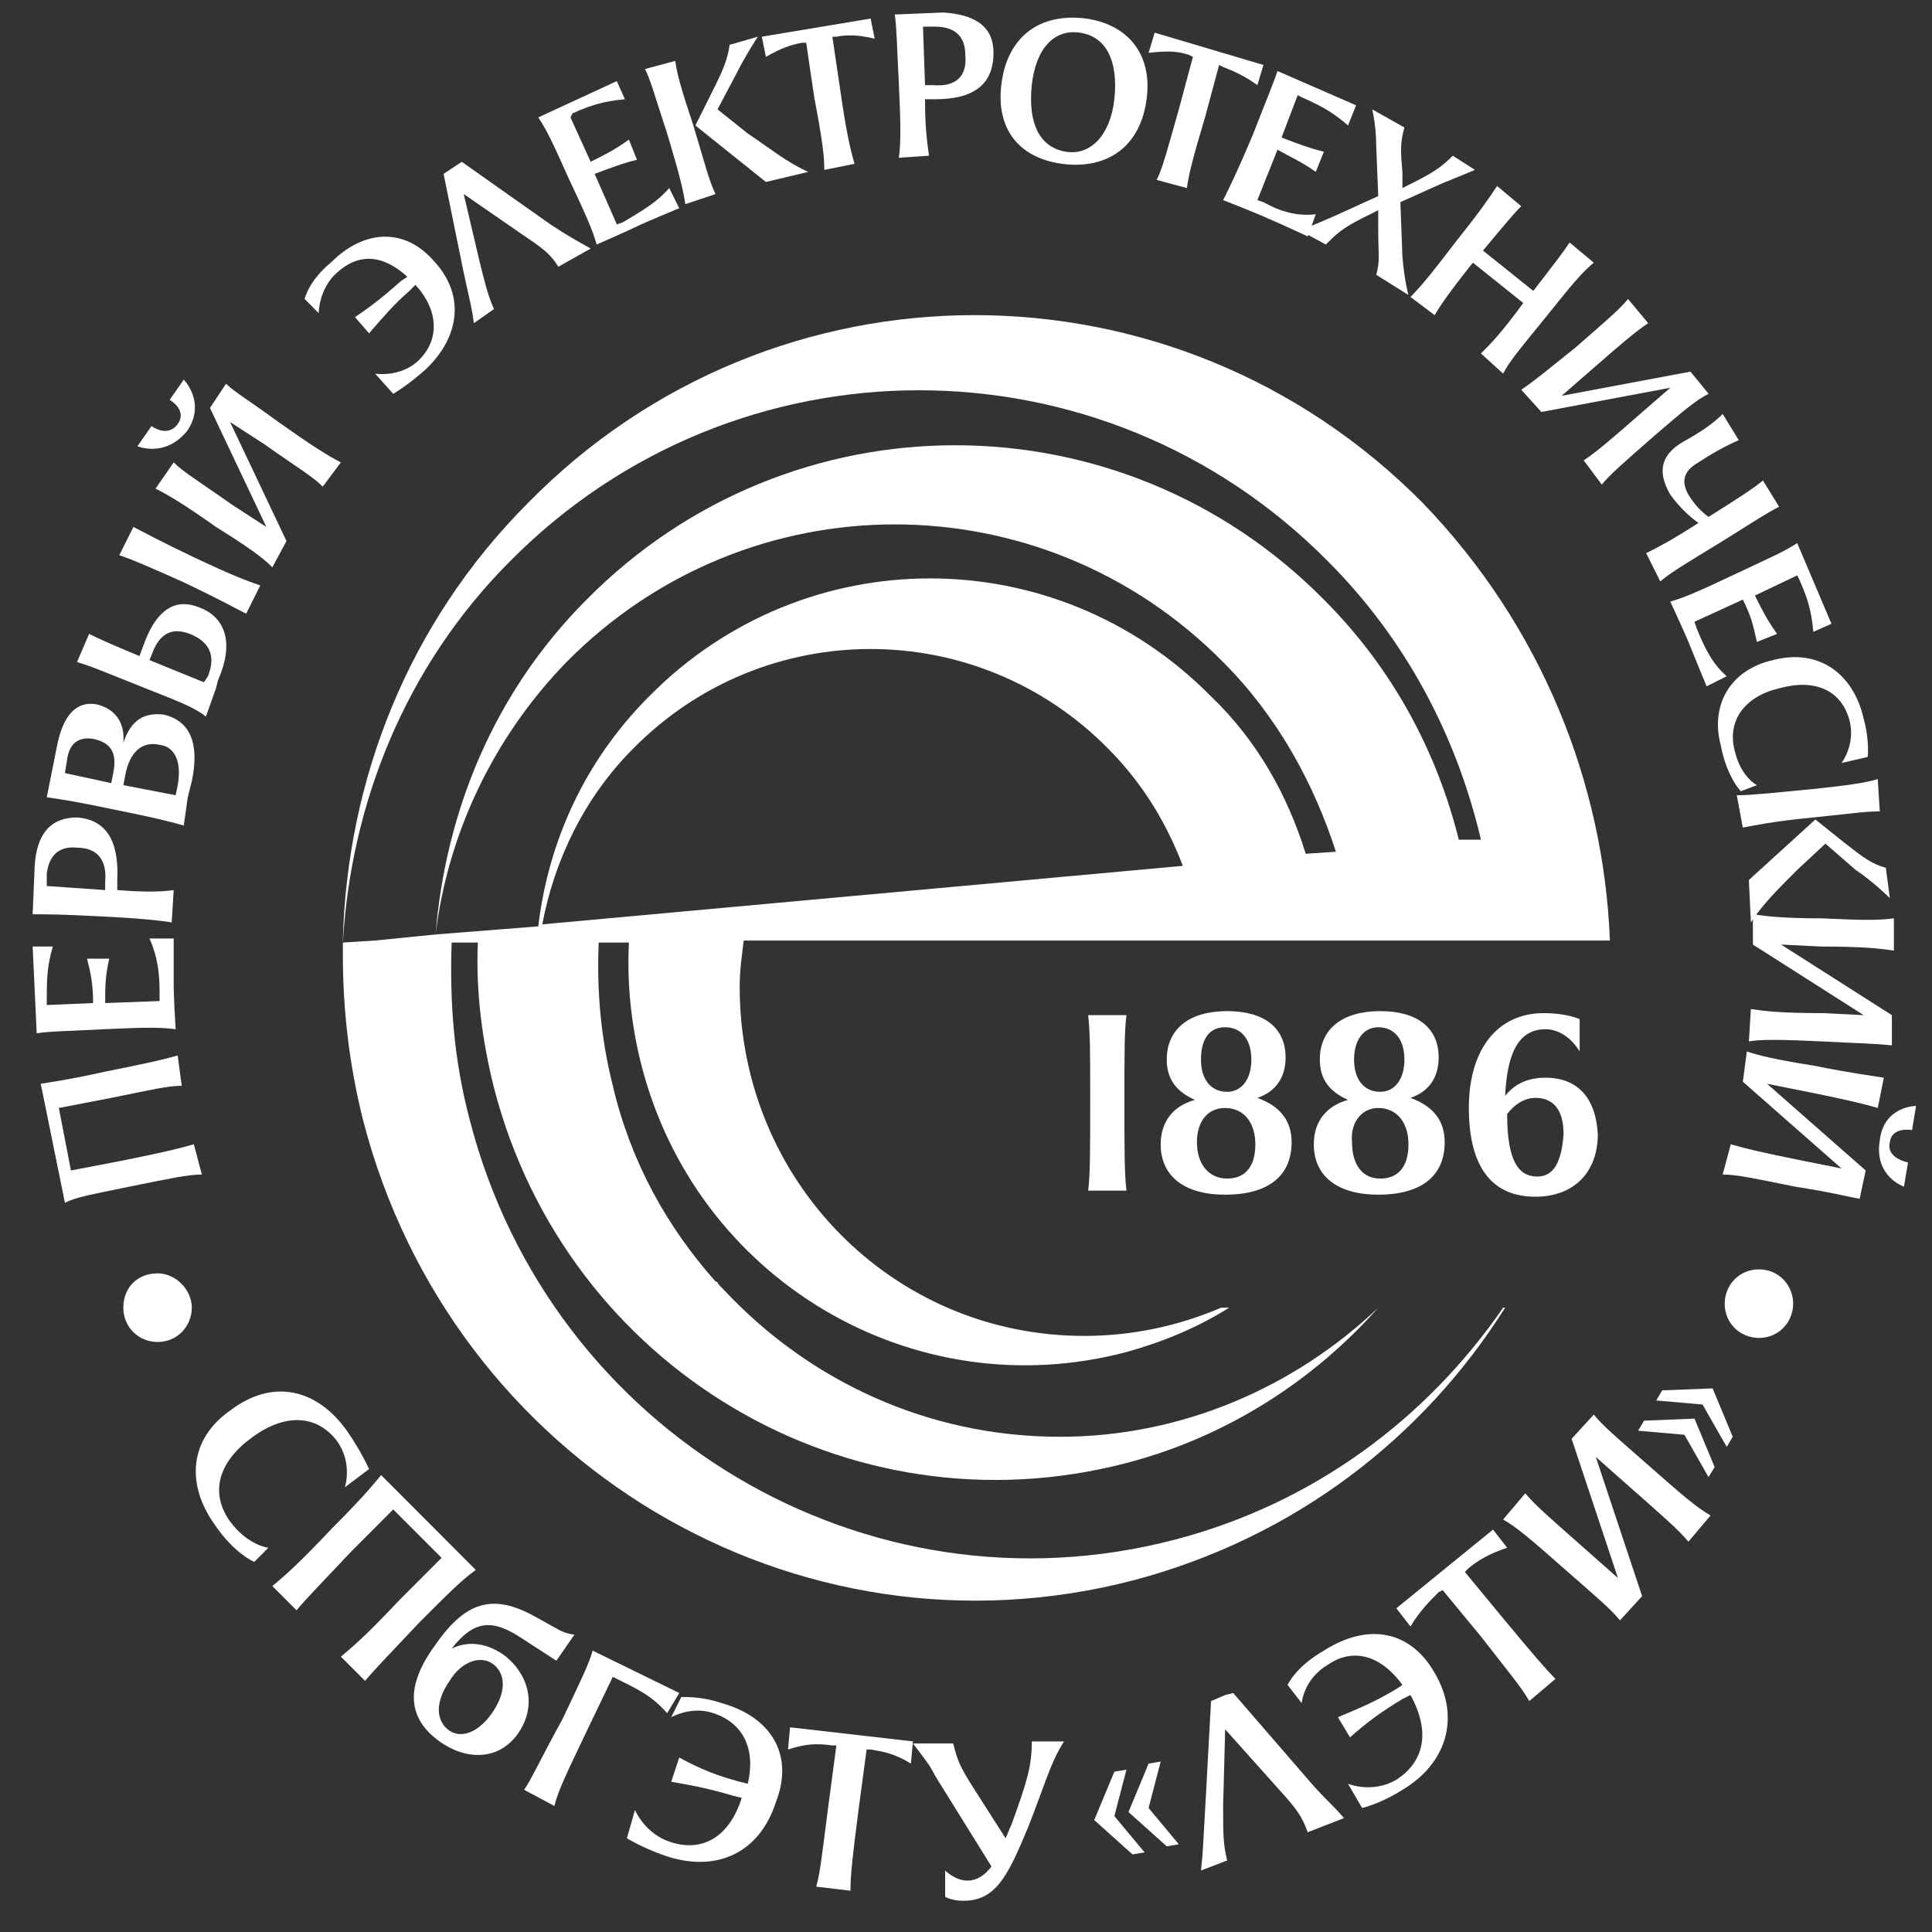 <svg width="43" height="43" viewBox="0 0 43 43" fill="none" xmlns="http://www.w3.org/2000/svg">
<rect x="0" y="0" width="43" height="43" fill="#333333" stroke="none"/>
<path d="M16.06 37.905C15.656 37.77 15.342 37.77 15.163 37.77L14.939 38.219C15.118 38.13 15.477 37.995 15.88 38.13C16.553 38.354 16.822 38.938 16.643 39.701L16.463 39.656C15.97 39.522 15.611 39.387 15.118 39.117L14.939 39.656C15.477 39.746 15.88 39.836 16.329 39.971L16.508 40.015C16.239 40.868 15.656 41.228 14.939 41.003C14.356 40.824 14.132 40.285 14.132 40.285L13.953 40.913C13.953 40.913 14.311 41.138 14.849 41.318C15.97 41.677 16.912 41.228 17.27 40.105C17.674 39.072 17.18 38.219 16.06 37.905Z" fill="white"/>
<path d="M4.269 29.105C4.269 29.509 3.955 29.868 3.507 29.868C3.103 29.868 2.745 29.554 2.745 29.105C2.745 28.656 3.058 28.341 3.507 28.341C3.91 28.341 4.269 28.701 4.269 29.105Z" fill="white"/>
<path d="M39.91 29.015C39.91 29.419 39.596 29.778 39.148 29.778C38.745 29.778 38.386 29.464 38.386 29.015C38.386 28.611 38.7 28.252 39.148 28.252C39.596 28.252 39.91 28.611 39.91 29.015Z" fill="white"/>
<path d="M24.219 22.594C24.264 22.998 24.264 23.402 24.264 24.48C24.264 25.647 24.264 26.141 24.219 26.5H25.071C25.026 26.096 25.026 25.647 25.026 24.48C25.026 23.402 25.026 22.953 25.071 22.594H24.219Z" fill="white"/>
<path d="M25.833 25.468C25.833 26.186 26.371 26.59 27.268 26.59C28.209 26.59 28.747 26.186 28.747 25.423C28.747 24.929 28.478 24.615 27.985 24.435C28.389 24.3 28.613 23.986 28.613 23.537C28.613 22.863 28.12 22.504 27.313 22.504C26.461 22.504 25.968 22.908 25.968 23.582C25.968 24.031 26.192 24.3 26.595 24.48C26.102 24.615 25.833 24.974 25.833 25.468ZM27.268 22.863C27.627 22.863 27.851 23.133 27.851 23.582C27.851 24.031 27.627 24.3 27.313 24.3C26.954 24.3 26.73 24.031 26.73 23.582C26.73 23.133 26.909 22.863 27.268 22.863ZM27.268 24.66C27.671 24.66 27.94 24.974 27.94 25.468C27.94 25.962 27.716 26.231 27.313 26.231C26.909 26.231 26.64 25.917 26.64 25.423C26.64 24.974 26.864 24.66 27.268 24.66Z" fill="white"/>
<path d="M29.241 25.468C29.241 26.186 29.779 26.59 30.675 26.59C31.617 26.59 32.154 26.186 32.154 25.423C32.154 24.929 31.886 24.615 31.392 24.435C31.796 24.3 32.02 23.986 32.02 23.537C32.02 22.863 31.527 22.504 30.72 22.504C29.868 22.504 29.375 22.908 29.375 23.582C29.375 24.031 29.599 24.3 30.003 24.48C29.509 24.615 29.241 24.974 29.241 25.468ZM30.675 22.863C31.034 22.863 31.258 23.133 31.258 23.582C31.258 24.031 31.034 24.3 30.72 24.3C30.361 24.3 30.137 24.031 30.137 23.582C30.137 23.133 30.361 22.863 30.675 22.863ZM30.675 24.66C31.079 24.66 31.348 24.974 31.348 25.468C31.348 25.962 31.123 26.231 30.72 26.231C30.316 26.231 30.092 25.917 30.092 25.423C30.047 24.974 30.316 24.66 30.675 24.66Z" fill="white"/>
<path d="M34.396 23.986C33.948 23.986 33.679 24.166 33.499 24.39C33.544 23.492 33.768 22.908 34.396 22.908C34.889 22.908 35.158 23.402 35.158 23.402V22.684C35.158 22.684 34.889 22.549 34.351 22.549C33.365 22.549 32.692 23.312 32.692 24.66C32.692 26.006 33.23 26.635 34.172 26.635C35.024 26.635 35.562 26.096 35.562 25.243C35.517 24.435 35.113 23.986 34.396 23.986ZM34.217 26.186C33.813 26.186 33.544 25.872 33.544 24.794C33.679 24.615 33.903 24.435 34.172 24.435C34.575 24.435 34.8 24.704 34.8 25.243C34.755 25.872 34.575 26.186 34.217 26.186Z" fill="white"/>
<path d="M31.661 11.189C26.147 5.622 17.225 5.622 11.756 11.189C9.066 13.883 7.721 17.386 7.631 20.933V20.978C7.631 21.112 7.631 21.292 7.631 21.427C7.631 21.382 7.631 21.292 7.631 21.247C7.631 22.459 7.766 23.672 8.08 24.929C10.052 32.562 17.718 37.142 25.25 35.166C28.792 34.223 31.661 32.023 33.499 29.105H33.455C31.751 31.574 29.24 33.46 26.147 34.268C19.288 36.064 12.249 31.889 10.456 24.929C10.097 23.582 10.007 22.28 10.052 20.978H10.635C10.59 22.055 10.725 23.133 10.994 24.21C12.608 30.452 18.884 34.178 25.071 32.562C27.312 31.978 29.24 30.721 30.675 29.105C28.837 30.856 26.326 31.978 23.591 31.978C20.633 31.978 17.988 30.721 16.105 28.701C16.06 28.656 16.06 28.656 16.015 28.611C15.97 28.566 15.97 28.521 15.925 28.521C14.849 27.309 14.042 25.872 13.639 24.166C13.37 23.088 13.28 22.055 13.325 20.978H13.998C13.953 21.876 14.042 22.774 14.267 23.672C15.477 28.476 20.319 31.35 25.071 30.092C25.878 29.868 26.64 29.554 27.357 29.105H27.178C26.237 29.509 25.205 29.733 24.13 29.733C19.87 29.733 16.463 26.276 16.463 21.965C16.463 21.606 16.508 21.292 16.553 20.933H18.57H26.864H29.554H33.365H35.831C35.696 17.43 34.306 13.928 31.661 11.189ZM12.07 20.573C12.339 19.137 13.011 17.745 14.087 16.667C17.001 13.704 21.753 13.704 24.668 16.667C25.43 17.43 25.968 18.328 26.326 19.271L12.07 20.573ZM26.954 15.5C23.502 11.998 17.898 11.998 14.446 15.5C13.011 16.937 12.204 18.733 11.98 20.618L9.694 20.798C9.963 18.598 10.949 16.443 12.608 14.736C16.643 10.65 23.188 10.65 27.223 14.736C28.433 15.949 29.24 17.43 29.733 18.957L29.061 19.002C28.657 17.7 27.985 16.488 26.954 15.5ZM32.468 18.688C31.975 16.712 30.989 14.871 29.465 13.345C24.936 8.765 17.584 8.765 13.056 13.345C10.994 15.41 9.918 18.059 9.694 20.798L8.349 20.933L7.631 20.978C7.811 17.88 9.021 14.826 11.352 12.491C16.374 7.418 24.533 7.418 29.554 12.491C31.303 14.242 32.423 16.398 32.961 18.688H32.468Z" fill="white"/>
<path d="M5.121 31.395C6.062 30.676 7.049 30.901 7.721 31.844C8.035 32.293 8.214 32.697 8.214 32.697L7.676 33.101C7.676 33.101 7.856 32.562 7.497 32.068C7.049 31.484 6.331 31.439 5.569 32.023C4.852 32.562 4.672 33.236 5.121 33.864C5.524 34.403 5.973 34.448 5.973 34.448L5.659 34.762C5.659 34.762 5.21 34.583 4.762 33.909C4.134 33.011 4.224 32.023 5.121 31.395Z" fill="white"/>
<path d="M9.335 36.109C8.618 36.872 8.349 37.142 8.125 37.411L7.587 36.872C7.856 36.648 8.169 36.378 8.887 35.615L9.828 34.672L8.752 33.595L7.811 34.538C7.093 35.301 6.824 35.57 6.6 35.84L6.062 35.301C6.331 35.076 6.645 34.807 7.362 34.044C8.035 33.37 8.259 33.101 8.483 32.831L10.59 34.942C10.277 35.166 10.008 35.435 9.335 36.109Z" fill="white"/>
<path d="M11.532 38.579C11.128 39.162 10.411 39.207 9.783 38.758C9.156 38.309 8.931 37.636 9.694 36.603C10.411 35.57 11.039 35.48 11.98 36.019L12.383 36.244C12.608 36.379 12.787 36.379 12.787 36.379L12.383 36.962L11.621 36.468C10.949 36.019 10.545 36.064 10.052 36.693C10.411 36.513 10.859 36.558 11.263 36.872C11.801 37.321 11.935 37.995 11.532 38.579ZM10.949 38.13C11.263 37.681 11.263 37.276 10.994 37.052C10.725 36.828 10.276 36.962 10.007 37.411C9.694 37.86 9.694 38.264 9.963 38.489C10.232 38.713 10.635 38.579 10.949 38.13Z" fill="white"/>
<path d="M14.849 38.13C14.491 37.725 14.177 37.591 13.729 37.366L13.639 37.321L13.056 38.534C12.608 39.477 12.428 39.836 12.339 40.195L11.666 39.836C11.846 39.566 12.025 39.162 12.518 38.264C12.922 37.411 13.101 37.052 13.191 36.738L15.118 37.681L14.849 38.13Z" fill="white"/>
<path d="M20.319 38.758L20.274 39.252C19.915 39.028 19.646 38.983 19.377 38.938H19.288L19.108 40.285C18.974 41.318 18.929 41.722 18.929 42.081L18.167 41.991C18.257 41.677 18.301 41.228 18.436 40.195L18.615 38.848H18.526C18.212 38.803 17.943 38.803 17.539 38.938L17.584 38.444L20.319 38.758Z" fill="white"/>
<path d="M23.681 38.758C23.367 39.252 23.233 39.791 22.874 40.689C22.426 41.767 22.157 42.305 21.44 42.305C21.171 42.305 21.036 42.215 21.036 42.215V41.632C21.036 41.632 21.26 41.856 21.529 41.856C21.753 41.856 21.933 41.722 22.067 41.542L20.812 39.522C20.677 39.252 20.588 39.162 20.319 38.803H21.215C21.305 39.162 21.35 39.297 21.664 39.791L22.381 40.913C22.426 40.824 22.471 40.689 22.516 40.599C22.874 39.611 22.964 39.297 22.964 38.758H23.681Z" fill="white"/>
<path d="M24.802 39.432L25.071 39.387L24.802 40.42L25.475 41.228L25.206 41.273L24.354 40.509L24.802 39.432ZM25.564 39.252L25.833 39.207L25.564 40.24L26.237 41.048L25.968 41.093L25.116 40.33L25.564 39.252Z" fill="white"/>
<path d="M29.913 40.465L29.106 40.779C28.971 40.42 28.882 40.285 28.433 39.791L27.268 38.489L27.223 40.195C27.223 40.824 27.223 41.048 27.313 41.407L26.73 41.632C26.775 41.228 26.775 41.093 26.819 40.33L26.954 37.86L27.268 37.726L27.447 37.681L29.195 39.701C29.509 40.06 29.644 40.15 29.913 40.465Z" fill="white"/>
<path d="M31.93 37.232C32.513 38.219 32.199 39.252 31.213 39.836C30.72 40.15 30.316 40.24 30.316 40.24L30.002 39.701C30.002 39.701 30.54 39.926 31.078 39.611C31.706 39.207 31.84 38.534 31.392 37.725L31.213 37.815C30.765 38.085 30.451 38.309 30.047 38.668L29.778 38.219C30.316 37.995 30.63 37.86 31.078 37.591L31.213 37.501C30.765 36.872 30.137 36.648 29.554 37.052C29.016 37.366 28.971 37.905 28.971 37.905L28.657 37.501C28.657 37.501 28.837 37.097 29.464 36.738C30.451 36.109 31.392 36.289 31.93 37.232Z" fill="white"/>
<path d="M33.23 34.044L33.544 34.448C33.141 34.583 32.916 34.717 32.692 34.897L32.603 34.987L33.455 36.019C34.127 36.828 34.396 37.142 34.62 37.366L34.037 37.86C33.858 37.546 33.589 37.232 32.961 36.423L32.109 35.391L32.02 35.436C31.796 35.66 31.616 35.84 31.392 36.199L31.078 35.795L33.23 34.044Z" fill="white"/>
<path d="M36.682 32.607C37.445 33.28 37.758 33.55 38.072 33.729L37.579 34.313C37.355 34.044 37.041 33.774 36.279 33.101L35.517 32.427L36.548 35.525L36.055 36.064C35.831 35.795 35.562 35.57 34.844 34.942C34.082 34.268 33.768 33.999 33.455 33.819L33.948 33.236C34.172 33.505 34.486 33.774 35.248 34.448L36.01 35.121L34.979 32.023L35.472 31.484C35.696 31.754 35.965 31.978 36.682 32.607Z" fill="white"/>
<path d="M38.162 32.652L38.027 32.876L37.489 31.933L36.458 31.843L36.593 31.619L37.714 31.574L38.162 32.652ZM38.565 31.978L38.431 32.203L37.893 31.26L36.862 31.17L36.996 30.945L38.117 30.901L38.565 31.978Z" fill="white"/>
<path d="M2.341 23.851C3.238 23.672 3.641 23.582 3.955 23.492L4.045 24.166C3.731 24.166 3.373 24.255 2.476 24.435L1.31 24.66L1.579 26.051L2.745 25.827C3.641 25.647 4 25.558 4.314 25.468L4.493 26.141C4.179 26.141 3.776 26.231 2.879 26.411C2.028 26.59 1.714 26.635 1.445 26.77L0.907 24.121C1.176 24.076 1.534 24.031 2.341 23.851Z" fill="white"/>
<path d="M3.328 20.888H3.866C3.866 20.888 3.866 21.606 3.866 21.921C3.866 22.235 3.91 22.908 3.91 22.908C3.597 22.863 3.238 22.863 2.296 22.908C1.445 22.953 1.086 22.953 0.817 22.998L0.727 21.067H1.176C1.041 21.516 1.041 21.831 1.041 22.28V22.369L2.072 22.325C2.072 21.921 2.027 21.696 1.938 21.337H2.431C2.341 21.741 2.341 21.965 2.341 22.325L3.552 22.28V22.1C3.552 21.651 3.507 21.292 3.328 20.888Z" fill="white"/>
<path d="M1.714 18.194C2.341 18.239 2.655 18.688 2.61 19.586V19.81C3.193 19.855 3.552 19.855 3.866 19.81L3.821 20.529C3.507 20.484 3.148 20.439 2.207 20.394C1.355 20.349 1.041 20.349 0.727 20.349L0.772 19.271C0.817 18.553 1.131 18.194 1.714 18.194ZM1.714 18.867C1.31 18.822 1.086 19.047 1.041 19.451V19.72L2.341 19.81V19.631C2.386 19.137 2.162 18.867 1.714 18.867Z" fill="white"/>
<path d="M3.641 15.904C4.224 16.039 4.448 16.532 4.269 17.386L4.179 17.745L4.09 18.373C3.776 18.284 3.417 18.194 2.52 18.014C1.669 17.835 1.355 17.79 1.041 17.745L1.265 16.622C1.4 15.904 1.713 15.59 2.162 15.679C2.52 15.769 2.789 16.039 2.745 16.532C2.924 15.994 3.238 15.859 3.641 15.904ZM1.444 17.206L2.476 17.43L2.52 17.206C2.61 16.757 2.476 16.532 2.072 16.443C1.758 16.398 1.534 16.532 1.489 16.937L1.444 17.206ZM3.552 16.577C3.148 16.488 2.879 16.757 2.789 17.251L2.745 17.475L3.91 17.7L3.955 17.475C4.045 16.982 3.91 16.622 3.552 16.577Z" fill="white"/>
<path d="M4.314 12.402C3.552 12.042 3.238 11.863 2.969 11.728L2.655 12.357C2.924 12.446 3.238 12.581 4.045 12.94C4.897 13.344 5.21 13.524 5.479 13.659L5.793 13.03C5.524 12.94 5.166 12.806 4.314 12.402Z" fill="white"/>
<path d="M4.448 13.524C3.91 13.3 3.507 13.569 3.238 14.243L3.103 14.602C2.565 14.377 2.252 14.243 1.983 14.108L1.714 14.736C2.027 14.826 2.341 14.961 3.238 15.32C4.045 15.634 4.359 15.769 4.583 15.949L4.807 15.32L4.852 15.141C5.211 14.332 5.031 13.749 4.448 13.524ZM4.628 15.051L4.538 15.185L3.328 14.692L3.417 14.467C3.597 14.063 3.866 13.973 4.224 14.108C4.673 14.287 4.807 14.602 4.628 15.051Z" fill="white"/>
<path d="M6.197 9.393C6.959 9.932 7.318 10.156 7.587 10.291L7.183 10.83C6.959 10.605 6.645 10.426 5.883 9.887L5.121 9.393L6.376 12.042L6.062 12.626C5.838 12.402 5.524 12.177 4.807 11.728C4.045 11.189 3.731 11.01 3.462 10.875L3.866 10.291C4.09 10.516 4.404 10.695 5.166 11.234L5.928 11.728L4.673 9.079L5.031 8.54C5.211 8.72 5.524 8.899 6.197 9.393ZM3.059 9.932L3.372 9.483C3.372 9.483 3.731 9.752 3.955 9.438C4.179 9.124 3.776 8.899 3.776 8.899L4.09 8.45C4.09 8.45 4.583 8.944 4.179 9.573C3.686 10.201 3.059 9.932 3.059 9.932Z" fill="white"/>
<path d="M9.649 5.801C10.366 6.565 10.232 7.507 9.469 8.226C9.066 8.585 8.752 8.765 8.752 8.765L8.349 8.316C8.349 8.316 8.887 8.405 9.29 8.046C9.783 7.597 9.783 6.924 9.245 6.34L9.111 6.475C8.752 6.789 8.528 7.058 8.214 7.418L7.9 7.058C8.304 6.789 8.573 6.565 8.931 6.25L9.066 6.16C8.528 5.667 7.99 5.622 7.497 6.071C7.093 6.43 7.093 6.969 7.093 6.969L6.78 6.654C6.78 6.654 6.869 6.25 7.362 5.846C8.124 5.083 9.021 5.083 9.649 5.801Z" fill="white"/>
<path d="M13.146 5.532L12.428 5.936C12.249 5.667 12.159 5.577 11.621 5.217L10.321 4.319L10.68 5.846C10.815 6.385 10.859 6.565 10.994 6.879L10.546 7.193C10.501 6.834 10.456 6.699 10.321 6.071L9.873 3.87L10.142 3.691L10.277 3.601L12.249 4.993C12.653 5.262 12.832 5.352 13.146 5.532Z" fill="white"/>
<path d="M14.894 4.185L15.118 4.634C15.118 4.634 14.356 4.948 14.177 5.038C13.997 5.128 13.28 5.442 13.28 5.442C13.19 5.128 13.056 4.813 12.652 3.96C12.294 3.152 12.159 2.883 11.98 2.613L13.728 1.805L13.908 2.209C13.415 2.254 13.146 2.344 12.742 2.523L12.697 2.613L13.146 3.601C13.504 3.421 13.684 3.332 13.997 3.107L14.177 3.556C13.818 3.646 13.594 3.736 13.235 3.87L13.728 4.993L13.863 4.948C14.311 4.679 14.625 4.499 14.894 4.185Z" fill="white"/>
<path d="M15.029 1.356C15.073 1.67 15.163 1.985 15.432 2.793C15.701 3.691 15.791 4.05 15.925 4.319L15.253 4.544C15.208 4.23 15.118 3.87 14.849 2.972C14.58 2.164 14.491 1.805 14.356 1.536L15.029 1.356ZM17.988 3.826L17.046 4.05L15.477 2.793L15.88 1.985C16.105 1.536 16.194 1.311 16.239 0.997L16.867 0.817C16.867 0.817 16.598 1.221 16.374 1.67L15.97 2.434L16.643 2.972C17.181 3.332 17.494 3.601 17.988 3.826Z" fill="white"/>
<path d="M19.378 0.413L19.467 0.862C19.108 0.772 18.84 0.772 18.615 0.817H18.526L18.705 2.03C18.84 2.972 18.929 3.332 19.019 3.646L18.346 3.781C18.346 3.466 18.302 3.107 18.122 2.164L17.943 0.952H17.853C17.584 0.997 17.36 1.087 17.046 1.266L16.956 0.817L19.378 0.413Z" fill="white"/>
<path d="M22.112 1.176C22.112 1.85 21.709 2.209 20.812 2.209H20.588C20.588 2.838 20.633 3.152 20.677 3.466L20.005 3.511C20.05 3.197 20.05 2.793 20.005 1.85C19.96 0.997 19.96 0.638 19.915 0.323L20.991 0.278C21.709 0.323 22.112 0.593 22.112 1.176ZM21.484 1.221C21.484 0.817 21.26 0.593 20.812 0.593H20.543L20.588 1.895H20.767C21.305 1.94 21.529 1.67 21.484 1.221Z" fill="white"/>
<path d="M22.291 1.85C22.426 0.817 23.143 0.279 24.174 0.413C25.116 0.548 25.654 1.221 25.519 2.209C25.385 3.242 24.667 3.781 23.636 3.646C22.65 3.511 22.157 2.838 22.291 1.85ZM24.802 2.209C24.892 1.356 24.623 0.817 24.04 0.728C23.457 0.638 23.053 1.087 22.964 1.895C22.874 2.748 23.143 3.287 23.726 3.377C24.264 3.466 24.712 3.017 24.802 2.209Z" fill="white"/>
<path d="M28.12 1.446L27.985 1.895C27.671 1.67 27.447 1.581 27.223 1.491L27.133 1.446L26.82 2.613C26.55 3.511 26.461 3.87 26.416 4.185L25.744 4.005C25.878 3.736 25.968 3.377 26.237 2.434L26.55 1.266L26.461 1.221C26.192 1.132 25.968 1.132 25.564 1.176L25.699 0.727L28.12 1.446Z" fill="white"/>
<path d="M29.285 4.769L29.106 5.262C29.106 5.262 28.433 4.948 28.209 4.858C28.03 4.769 27.223 4.454 27.223 4.454C27.357 4.185 27.537 3.826 27.895 2.972C28.209 2.164 28.344 1.85 28.433 1.581L30.182 2.344L30.003 2.793C29.644 2.479 29.375 2.344 28.971 2.164L28.882 2.119L28.523 3.062C28.882 3.197 29.106 3.287 29.465 3.377L29.285 3.826C28.971 3.601 28.747 3.511 28.433 3.332L27.985 4.454L28.119 4.499C28.523 4.724 28.882 4.813 29.285 4.769Z" fill="white"/>
<path d="M31.347 6.565L30.63 6.116C30.72 5.801 30.675 5.667 30.675 5.128V4.679L30.316 4.858C29.868 5.083 29.733 5.218 29.509 5.442L28.927 5.128C28.927 5.128 29.285 4.993 29.689 4.813L30.675 4.364L30.63 3.242C30.63 2.793 30.541 2.434 30.541 2.434L31.258 2.838C31.168 3.152 31.168 3.332 31.213 3.826V4.185L31.482 4.05C31.93 3.826 32.11 3.691 32.334 3.466L32.827 3.781C32.827 3.781 32.513 3.915 32.065 4.095L31.168 4.499L31.213 5.711C31.258 6.25 31.347 6.565 31.347 6.565Z" fill="white"/>
<path d="M34.441 7.014C33.858 7.732 33.589 8.046 33.455 8.316L32.961 7.867C33.186 7.642 33.41 7.418 33.903 6.744L32.782 5.846C32.244 6.52 32.065 6.789 31.93 7.014L31.392 6.609C31.616 6.385 31.841 6.116 32.423 5.352C32.961 4.679 33.141 4.409 33.32 4.14L33.858 4.589C33.679 4.769 33.455 5.038 33.006 5.577L34.127 6.475C34.575 5.891 34.755 5.667 34.934 5.397L35.472 5.846C35.203 6.071 34.979 6.34 34.441 7.014Z" fill="white"/>
<path d="M36.862 9.663C36.145 10.291 35.831 10.561 35.651 10.785L35.248 10.246C35.517 10.067 35.786 9.842 36.503 9.214L37.176 8.63L34.306 9.169L33.858 8.675C34.127 8.495 34.396 8.271 35.069 7.732C35.786 7.103 36.055 6.879 36.234 6.654L36.683 7.193C36.414 7.373 36.145 7.597 35.427 8.226L34.755 8.81L37.624 8.271L38.028 8.765C37.758 8.899 37.489 9.124 36.862 9.663Z" fill="white"/>
<path d="M38.341 12.042C37.534 12.536 37.221 12.716 36.952 12.94L36.638 12.312C36.907 12.177 37.176 12.042 37.803 11.638C37.669 11.549 37.4 11.324 37.176 11.01C36.862 10.471 36.996 10.112 37.445 9.842C37.848 9.618 38.117 9.438 38.341 9.214L38.7 9.797C38.386 9.932 38.072 10.112 37.803 10.291C37.489 10.471 37.4 10.695 37.579 11.01C37.714 11.234 37.893 11.414 38.028 11.504C38.745 11.055 39.014 10.875 39.238 10.695L39.597 11.279C39.328 11.414 39.059 11.593 38.341 12.042Z" fill="white"/>
<path d="M38.431 15.051L37.983 15.275C37.983 15.275 37.669 14.512 37.579 14.287C37.489 14.063 37.175 13.389 37.175 13.389C37.489 13.3 37.803 13.165 38.655 12.761C39.417 12.402 39.731 12.267 40 12.087L40.762 13.883L40.359 14.063C40.314 13.569 40.224 13.3 40.045 12.896L40 12.806L39.059 13.255C39.238 13.614 39.328 13.793 39.552 14.108L39.103 14.287C39.014 13.883 38.969 13.704 38.789 13.345L37.714 13.838L37.758 13.973C37.938 14.422 38.117 14.781 38.431 15.051Z" fill="white"/>
<path d="M39.462 14.691C40.493 14.422 41.255 15.006 41.479 15.994C41.614 16.488 41.569 16.847 41.569 16.847L40.986 16.982C40.986 16.982 41.3 16.577 41.166 16.039C40.986 15.365 40.404 15.096 39.596 15.32C38.834 15.5 38.431 16.039 38.61 16.712C38.745 17.296 39.103 17.475 39.103 17.475L38.745 17.61C38.745 17.61 38.431 17.296 38.296 16.577C38.072 15.724 38.476 14.916 39.462 14.691Z" fill="white"/>
<path d="M41.838 18.059C41.524 18.059 41.21 18.104 40.359 18.194C39.417 18.284 39.059 18.373 38.789 18.418L38.655 17.7C38.969 17.7 39.372 17.655 40.314 17.565C41.166 17.475 41.479 17.43 41.793 17.341L41.838 18.059ZM38.969 20.529L38.924 19.586L40.404 18.239L41.076 18.777C41.479 19.092 41.659 19.227 41.973 19.316L42.062 19.99C42.062 19.99 41.704 19.631 41.3 19.361L40.628 18.777L40 19.361C39.507 19.855 39.238 20.125 38.969 20.529Z" fill="white"/>
<path d="M40.538 23.178C39.597 23.133 39.193 23.133 38.924 23.178L38.969 22.459C39.283 22.504 39.641 22.549 40.583 22.549L41.48 22.594L39.014 21.023V20.349C39.328 20.394 39.686 20.439 40.538 20.439C41.48 20.484 41.838 20.484 42.152 20.439V21.157C41.838 21.112 41.48 21.067 40.538 21.067L39.641 21.023L42.107 22.594V23.267C41.704 23.223 41.39 23.223 40.538 23.178Z" fill="white"/>
<path d="M39.955 26.411C39.059 26.231 38.655 26.141 38.341 26.141L38.521 25.468C38.834 25.558 39.193 25.647 40.09 25.827L40.986 26.006L38.79 24.076L38.879 23.402C39.148 23.492 39.507 23.582 40.359 23.716C41.255 23.896 41.659 23.941 41.928 23.986L41.793 24.659C41.48 24.57 41.121 24.48 40.224 24.3L39.328 24.121L41.524 26.051L41.39 26.68C41.121 26.635 40.807 26.545 39.955 26.411ZM42.645 24.614L42.556 25.153C42.556 25.153 42.107 25.064 42.062 25.423C41.973 25.782 42.466 25.872 42.466 25.872L42.376 26.411C42.376 26.411 41.704 26.186 41.838 25.378C41.928 24.614 42.645 24.614 42.645 24.614Z" fill="white"/>
</svg>
